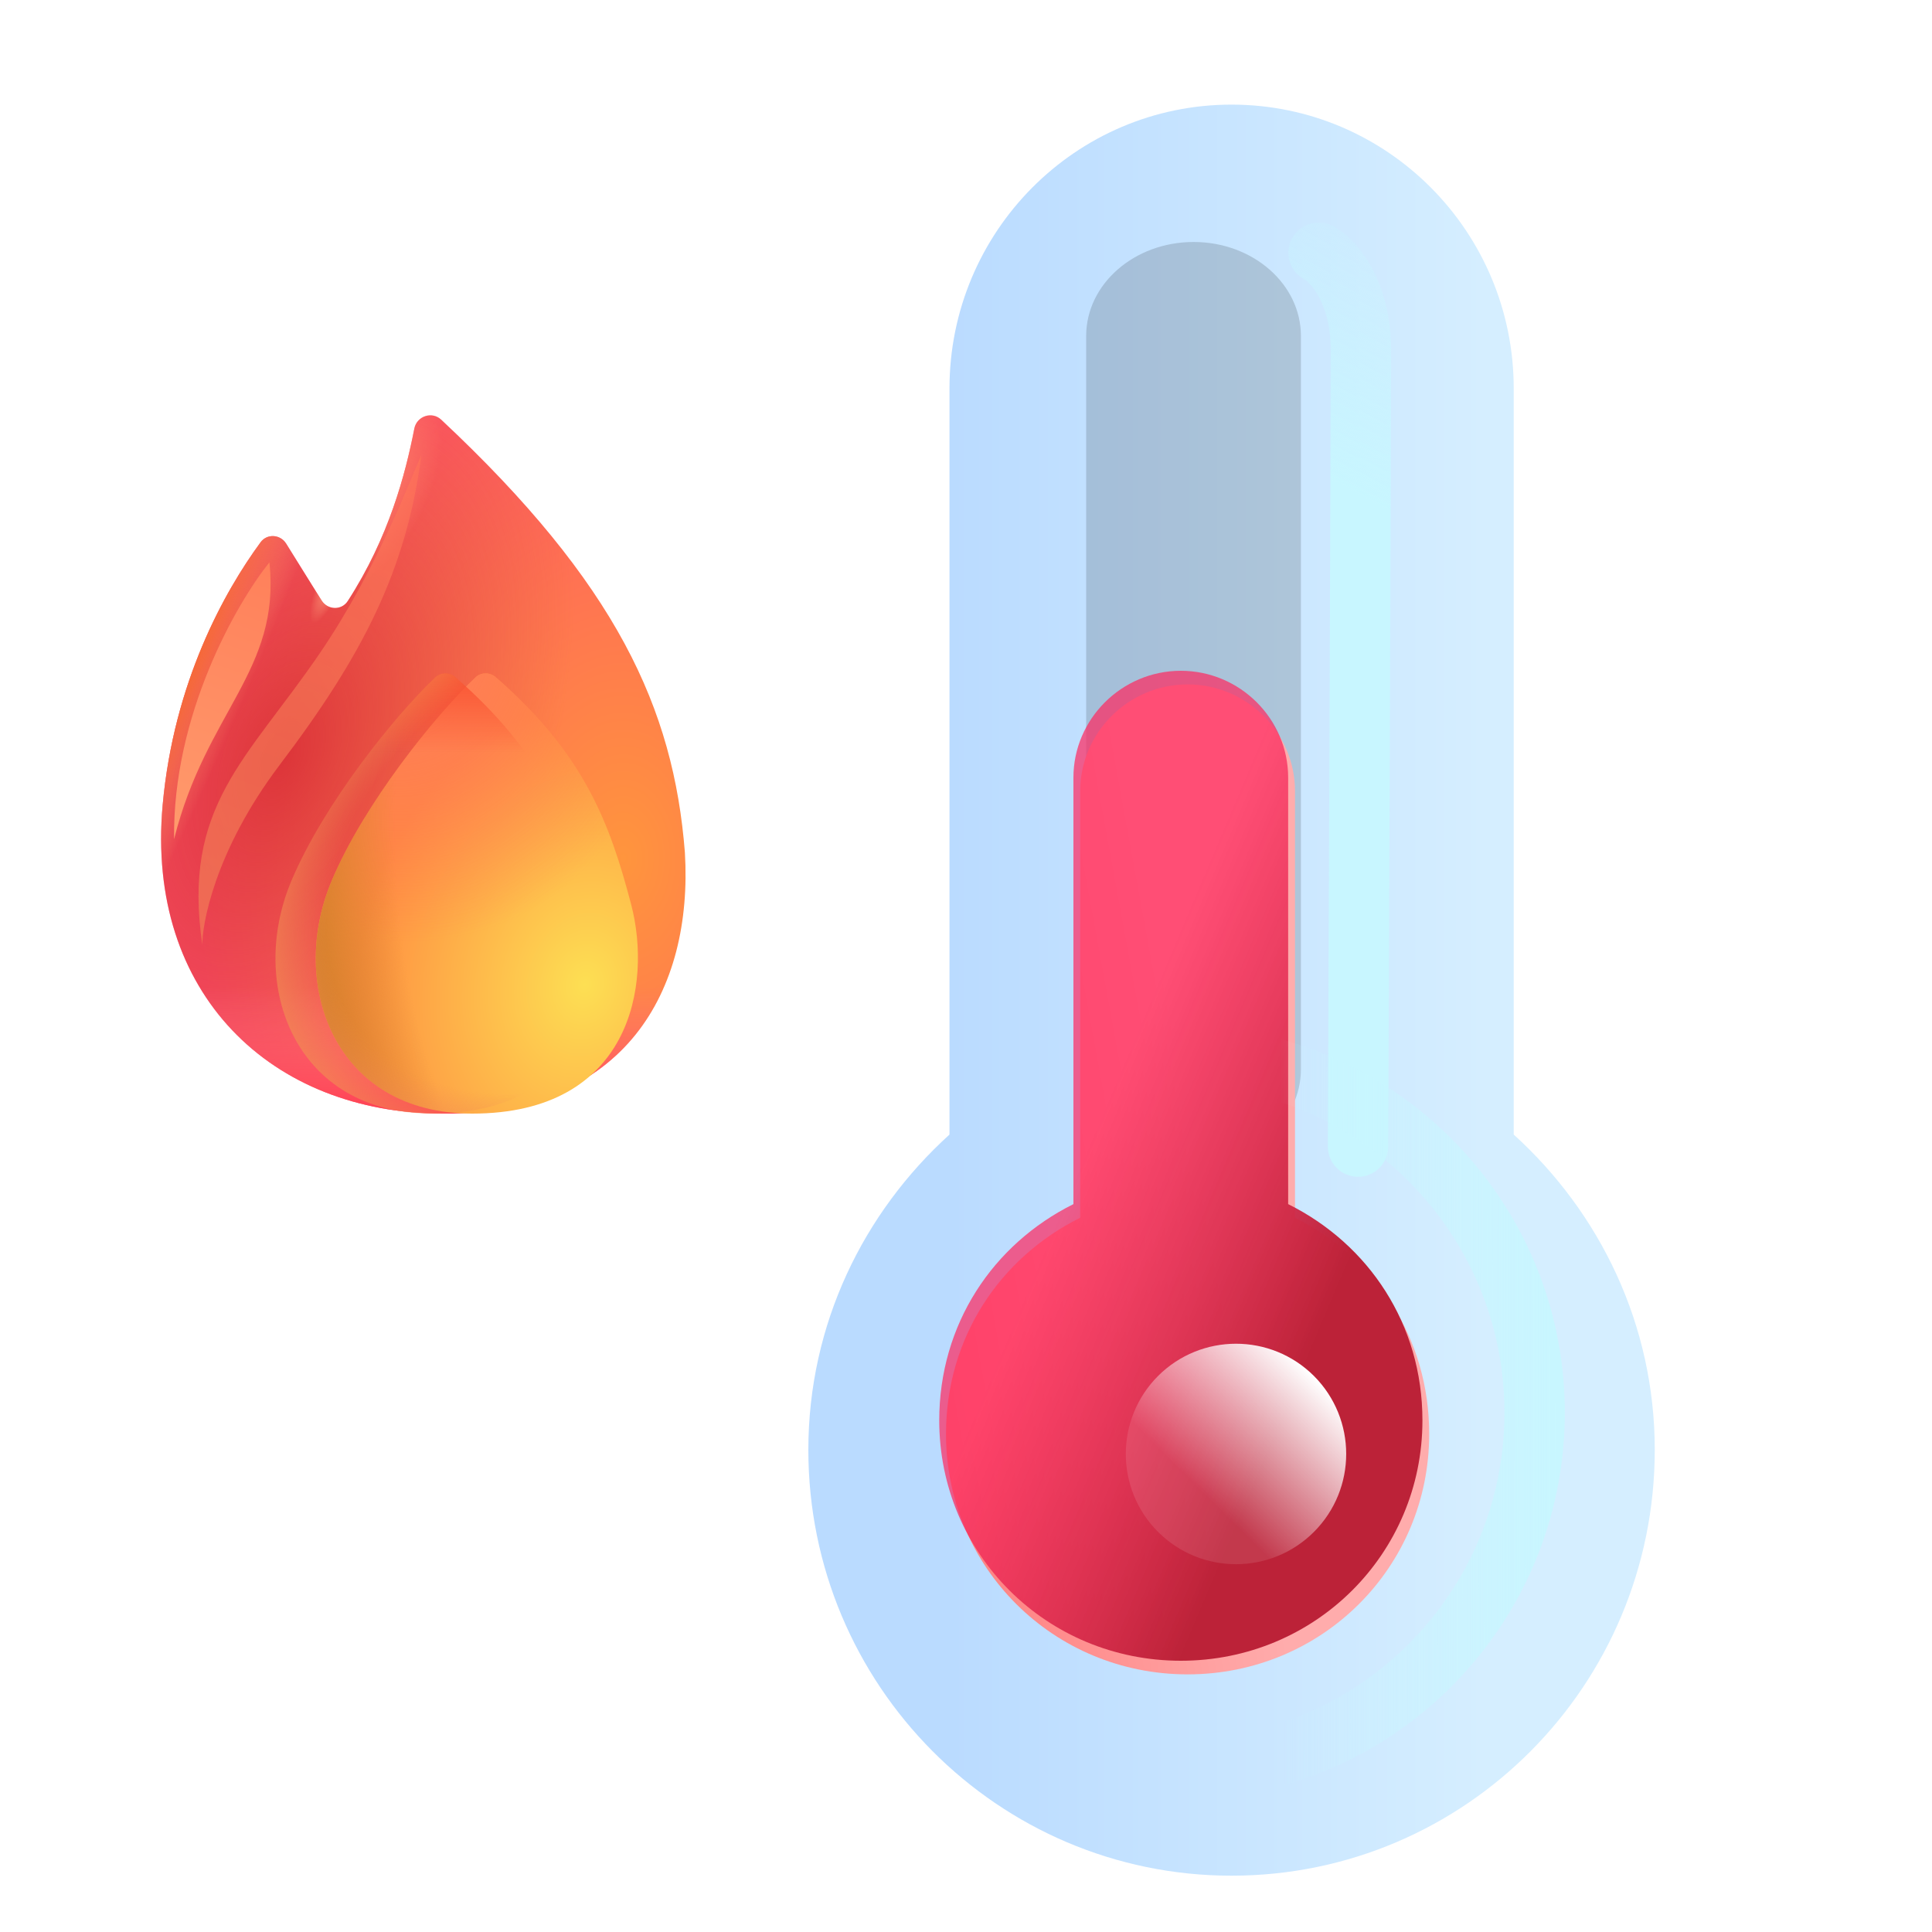 <svg width="20" height="20" viewBox="0 0 20 20" fill="none" xmlns="http://www.w3.org/2000/svg">
<g filter="url(#filter0_dd_740_241659)">
<path d="M15.253 3.772C15.253 2.149 13.945 0.833 12.332 0.833C10.719 0.833 9.412 2.149 9.412 3.772V11.495C8.521 12.303 7.951 13.459 7.951 14.759C7.951 17.194 9.914 19.167 12.332 19.167C14.752 19.167 16.713 17.194 16.713 14.759C16.713 13.459 16.143 12.303 15.253 11.495V3.772Z" fill="url(#paint0_linear_740_241659)"/>
</g>
<g filter="url(#filter1_f_740_241659)">
<path fill-rule="evenodd" clip-rule="evenodd" d="M13.505 2.893C13.505 2.893 13.505 2.893 13.505 2.893C13.352 2.813 13.293 2.624 13.373 2.471C13.453 2.319 13.642 2.259 13.795 2.339C14.061 2.479 14.401 2.907 14.401 3.632C14.401 4.263 14.381 9.388 14.371 11.871C14.37 12.043 14.23 12.183 14.057 12.182C13.885 12.181 13.745 12.041 13.746 11.868C13.756 9.384 13.776 4.261 13.776 3.632C13.776 3.367 13.715 3.185 13.65 3.068C13.618 3.008 13.584 2.965 13.555 2.936C13.541 2.921 13.529 2.91 13.52 2.903C13.511 2.896 13.506 2.893 13.505 2.893Z" fill="url(#paint1_linear_740_241659)"/>
</g>
<path fill-rule="evenodd" clip-rule="evenodd" d="M12.356 2.505C12.97 2.505 13.467 2.941 13.467 3.478V11.069C13.467 11.606 12.97 12.042 12.356 12.042C11.742 12.042 11.244 11.606 11.244 11.069V3.478C11.244 2.941 11.742 2.505 12.356 2.505Z" fill="black" fill-opacity="0.15"/>
<g filter="url(#filter2_d_740_241659)">
<path d="M13.406 12.439C13.406 10.799 13.406 9.664 13.406 8.024C13.406 7.416 12.906 6.918 12.294 6.918C11.683 6.918 11.182 7.416 11.182 8.024C11.182 9.664 11.182 10.799 11.182 12.439C10.349 12.853 9.793 13.683 9.793 14.678C9.793 16.06 10.905 17.166 12.294 17.166C13.684 17.166 14.795 16.06 14.795 14.678C14.795 13.683 14.24 12.853 13.406 12.439Z" fill="url(#paint2_linear_740_241659)"/>
</g>
<path d="M13.335 12.465C13.335 10.825 13.335 9.69 13.335 8.05C13.335 7.442 12.835 6.944 12.224 6.944C11.613 6.944 11.112 7.442 11.112 8.05C11.112 9.69 11.112 10.825 11.112 12.465C10.278 12.88 9.723 13.709 9.723 14.704C9.723 16.086 10.834 17.192 12.224 17.192C13.613 17.192 14.725 16.086 14.725 14.704C14.725 13.709 14.169 12.88 13.335 12.465Z" fill="url(#paint3_linear_740_241659)"/>
<path d="M11.988 15.858C12.434 16.304 13.156 16.304 13.602 15.858C14.047 15.412 14.047 14.69 13.602 14.244C13.156 13.799 12.434 13.799 11.988 14.244C11.543 14.69 11.543 15.412 11.988 15.858Z" fill="url(#paint4_linear_740_241659)"/>
<g filter="url(#filter3_f_740_241659)">
<path fill-rule="evenodd" clip-rule="evenodd" d="M11.875 10.925C11.875 10.752 12.015 10.612 12.188 10.612C14.403 10.612 16.199 12.408 16.199 14.624C16.199 16.839 14.403 18.635 12.188 18.635C12.015 18.635 11.875 18.495 11.875 18.323C11.875 18.15 12.015 18.01 12.188 18.01C14.058 18.01 15.574 16.494 15.574 14.624C15.574 12.753 14.058 11.237 12.188 11.237C12.015 11.237 11.875 11.097 11.875 10.925Z" fill="url(#paint5_linear_740_241659)"/>
</g>
<path d="M3.6 6.222C4.026 5.563 4.197 4.909 4.289 4.437C4.314 4.308 4.471 4.254 4.567 4.344C6.382 6.043 6.973 7.332 7.09 8.825C7.175 10.255 6.472 11.528 4.585 11.528C2.814 11.528 1.506 10.291 1.684 8.332C1.799 7.064 2.323 6.123 2.698 5.613C2.765 5.522 2.902 5.531 2.962 5.627L3.329 6.216C3.392 6.316 3.536 6.321 3.6 6.222Z" fill="url(#paint6_radial_740_241659)"/>
<path d="M3.6 6.222C4.026 5.563 4.197 4.909 4.289 4.437C4.314 4.308 4.471 4.254 4.567 4.344C6.382 6.043 6.973 7.332 7.09 8.825C7.175 10.255 6.472 11.528 4.585 11.528C2.814 11.528 1.506 10.291 1.684 8.332C1.799 7.064 2.323 6.123 2.698 5.613C2.765 5.522 2.902 5.531 2.962 5.627L3.329 6.216C3.392 6.316 3.536 6.321 3.6 6.222Z" fill="url(#paint7_radial_740_241659)" fill-opacity="0.7"/>
<path d="M3.6 6.222C4.026 5.563 4.197 4.909 4.289 4.437C4.314 4.308 4.471 4.254 4.567 4.344C6.382 6.043 6.973 7.332 7.09 8.825C7.175 10.255 6.472 11.528 4.585 11.528C2.814 11.528 1.506 10.291 1.684 8.332C1.799 7.064 2.323 6.123 2.698 5.613C2.765 5.522 2.902 5.531 2.962 5.627L3.329 6.216C3.392 6.316 3.536 6.321 3.6 6.222Z" fill="url(#paint8_linear_740_241659)"/>
<path d="M3.6 6.222C4.026 5.563 4.197 4.909 4.289 4.437C4.314 4.308 4.471 4.254 4.567 4.344C6.382 6.043 6.973 7.332 7.09 8.825C7.175 10.255 6.472 11.528 4.585 11.528C2.814 11.528 1.506 10.291 1.684 8.332C1.799 7.064 2.323 6.123 2.698 5.613C2.765 5.522 2.902 5.531 2.962 5.627L3.329 6.216C3.392 6.316 3.536 6.321 3.6 6.222Z" fill="url(#paint9_radial_740_241659)"/>
<path d="M3.6 6.222C4.026 5.563 4.197 4.909 4.289 4.437C4.314 4.308 4.471 4.254 4.567 4.344C6.382 6.043 6.973 7.332 7.09 8.825C7.175 10.255 6.472 11.528 4.585 11.528C2.814 11.528 1.506 10.291 1.684 8.332C1.799 7.064 2.323 6.123 2.698 5.613C2.765 5.522 2.902 5.531 2.962 5.627L3.329 6.216C3.392 6.316 3.536 6.321 3.6 6.222Z" fill="url(#paint10_radial_740_241659)"/>
<path d="M3.6 6.222C4.026 5.563 4.197 4.909 4.289 4.437C4.314 4.308 4.471 4.254 4.567 4.344C6.382 6.043 6.973 7.332 7.09 8.825C7.175 10.255 6.472 11.528 4.585 11.528C2.814 11.528 1.506 10.291 1.684 8.332C1.799 7.064 2.323 6.123 2.698 5.613C2.765 5.522 2.902 5.531 2.962 5.627L3.329 6.216C3.392 6.316 3.536 6.321 3.6 6.222Z" fill="url(#paint11_radial_740_241659)"/>
<g filter="url(#filter4_i_740_241659)">
<path d="M3.015 9.122C3.354 8.316 4.082 7.416 4.504 7.013C4.563 6.957 4.654 6.957 4.715 7.01C5.635 7.812 5.896 8.524 6.116 9.36C6.335 10.19 6.116 11.528 4.47 11.528C3.053 11.528 2.562 10.201 3.015 9.122Z" fill="url(#paint12_radial_740_241659)"/>
<path d="M3.015 9.122C3.354 8.316 4.082 7.416 4.504 7.013C4.563 6.957 4.654 6.957 4.715 7.01C5.635 7.812 5.896 8.524 6.116 9.36C6.335 10.19 6.116 11.528 4.47 11.528C3.053 11.528 2.562 10.201 3.015 9.122Z" fill="url(#paint13_radial_740_241659)"/>
<path d="M3.015 9.122C3.354 8.316 4.082 7.416 4.504 7.013C4.563 6.957 4.654 6.957 4.715 7.01C5.635 7.812 5.896 8.524 6.116 9.36C6.335 10.19 6.116 11.528 4.47 11.528C3.053 11.528 2.562 10.201 3.015 9.122Z" fill="url(#paint14_radial_740_241659)"/>
</g>
<path d="M3.015 9.122C3.354 8.316 4.082 7.416 4.504 7.013C4.563 6.957 4.654 6.957 4.715 7.01C5.635 7.812 5.896 8.524 6.116 9.36C6.335 10.19 6.116 11.528 4.47 11.528C3.053 11.528 2.562 10.201 3.015 9.122Z" fill="url(#paint15_linear_740_241659)"/>
<path d="M3.015 9.122C3.354 8.316 4.082 7.416 4.504 7.013C4.563 6.957 4.654 6.957 4.715 7.01C5.635 7.812 5.896 8.524 6.116 9.36C6.335 10.19 6.116 11.528 4.47 11.528C3.053 11.528 2.562 10.201 3.015 9.122Z" fill="url(#paint16_radial_740_241659)"/>
<g opacity="0.6" filter="url(#filter5_f_740_241659)">
<path d="M3.306 6.769C3.905 5.892 4.255 4.944 4.362 4.71C4.206 5.908 3.752 6.786 2.897 7.916C2.212 8.82 2.089 9.594 2.095 9.782C1.881 8.344 2.558 7.864 3.306 6.769Z" fill="url(#paint17_linear_740_241659)"/>
</g>
<g filter="url(#filter6_f_740_241659)">
<path d="M2.789 5.821C2.453 6.239 1.785 7.396 1.802 8.687C2.133 7.363 2.907 6.945 2.789 5.821Z" fill="url(#paint18_linear_740_241659)"/>
</g>
<defs>
<filter id="filter0_dd_740_241659" x="7.535" y="0.417" width="10.012" height="19.417" filterUnits="userSpaceOnUse" color-interpolation-filters="sRGB">
<feFlood flood-opacity="0" result="BackgroundImageFix"/>
<feColorMatrix in="SourceAlpha" type="matrix" values="0 0 0 0 0 0 0 0 0 0 0 0 0 0 0 0 0 0 127 0" result="hardAlpha"/>
<feOffset/>
<feGaussianBlur stdDeviation="0.208"/>
<feColorMatrix type="matrix" values="0 0 0 0 0 0 0 0 0 0 0 0 0 0 0 0 0 0 0.2 0"/>
<feBlend mode="normal" in2="BackgroundImageFix" result="effect1_dropShadow_740_241659"/>
<feColorMatrix in="SourceAlpha" type="matrix" values="0 0 0 0 0 0 0 0 0 0 0 0 0 0 0 0 0 0 127 0" result="hardAlpha"/>
<feOffset dx="0.417" dy="0.25"/>
<feGaussianBlur stdDeviation="0.208"/>
<feColorMatrix type="matrix" values="0 0 0 0 0 0 0 0 0 0 0 0 0 0 0 0 0 0 0.15 0"/>
<feBlend mode="normal" in2="effect1_dropShadow_740_241659" result="effect2_dropShadow_740_241659"/>
<feBlend mode="normal" in="SourceGraphic" in2="effect2_dropShadow_740_241659" result="shape"/>
</filter>
<filter id="filter1_f_740_241659" x="12.713" y="1.679" width="2.312" height="11.128" filterUnits="userSpaceOnUse" color-interpolation-filters="sRGB">
<feFlood flood-opacity="0" result="BackgroundImageFix"/>
<feBlend mode="normal" in="SourceGraphic" in2="BackgroundImageFix" result="shape"/>
<feGaussianBlur stdDeviation="0.312" result="effect1_foregroundBlur_740_241659"/>
</filter>
<filter id="filter2_d_740_241659" x="9.626" y="6.918" width="5.335" height="10.581" filterUnits="userSpaceOnUse" color-interpolation-filters="sRGB">
<feFlood flood-opacity="0" result="BackgroundImageFix"/>
<feColorMatrix in="SourceAlpha" type="matrix" values="0 0 0 0 0 0 0 0 0 0 0 0 0 0 0 0 0 0 127 0" result="hardAlpha"/>
<feOffset dy="0.167"/>
<feGaussianBlur stdDeviation="0.083"/>
<feComposite in2="hardAlpha" operator="out"/>
<feColorMatrix type="matrix" values="0 0 0 0 0.7 0 0 0 0 0.216 0 0 0 0 0.216 0 0 0 1 0"/>
<feBlend mode="normal" in2="BackgroundImageFix" result="effect1_dropShadow_740_241659"/>
<feBlend mode="normal" in="SourceGraphic" in2="effect1_dropShadow_740_241659" result="shape"/>
</filter>
<filter id="filter3_f_740_241659" x="11.25" y="9.987" width="5.574" height="9.272" filterUnits="userSpaceOnUse" color-interpolation-filters="sRGB">
<feFlood flood-opacity="0" result="BackgroundImageFix"/>
<feBlend mode="normal" in="SourceGraphic" in2="BackgroundImageFix" result="shape"/>
<feGaussianBlur stdDeviation="0.312" result="effect1_foregroundBlur_740_241659"/>
</filter>
<filter id="filter4_i_740_241659" x="2.852" y="6.97" width="3.753" height="4.558" filterUnits="userSpaceOnUse" color-interpolation-filters="sRGB">
<feFlood flood-opacity="0" result="BackgroundImageFix"/>
<feBlend mode="normal" in="SourceGraphic" in2="BackgroundImageFix" result="shape"/>
<feColorMatrix in="SourceAlpha" type="matrix" values="0 0 0 0 0 0 0 0 0 0 0 0 0 0 0 0 0 0 127 0" result="hardAlpha"/>
<feOffset dx="0.417"/>
<feGaussianBlur stdDeviation="0.208"/>
<feComposite in2="hardAlpha" operator="arithmetic" k2="-1" k3="1"/>
<feColorMatrix type="matrix" values="0 0 0 0 0.953 0 0 0 0 0.616 0 0 0 0 0.365 0 0 0 0.6 0"/>
<feBlend mode="normal" in2="shape" result="effect1_innerShadow_740_241659"/>
</filter>
<filter id="filter5_f_740_241659" x="1.013" y="3.668" width="4.39" height="7.155" filterUnits="userSpaceOnUse" color-interpolation-filters="sRGB">
<feFlood flood-opacity="0" result="BackgroundImageFix"/>
<feBlend mode="normal" in="SourceGraphic" in2="BackgroundImageFix" result="shape"/>
<feGaussianBlur stdDeviation="0.521" result="effect1_foregroundBlur_740_241659"/>
</filter>
<filter id="filter6_f_740_241659" x="0.551" y="4.571" width="3.5" height="5.366" filterUnits="userSpaceOnUse" color-interpolation-filters="sRGB">
<feFlood flood-opacity="0" result="BackgroundImageFix"/>
<feBlend mode="normal" in="SourceGraphic" in2="BackgroundImageFix" result="shape"/>
<feGaussianBlur stdDeviation="0.625" result="effect1_foregroundBlur_740_241659"/>
</filter>
<linearGradient id="paint0_linear_740_241659" x1="9.413" y1="11.387" x2="14.961" y2="11.387" gradientUnits="userSpaceOnUse">
<stop stop-color="#BADBFF"/>
<stop offset="1" stop-color="#D5EEFF"/>
</linearGradient>
<linearGradient id="paint1_linear_740_241659" x1="13.66" y1="1.511" x2="9.215" y2="9.614" gradientUnits="userSpaceOnUse">
<stop stop-color="#C8F6FF" stop-opacity="0"/>
<stop offset="0.322" stop-color="#C8F6FF"/>
</linearGradient>
<linearGradient id="paint2_linear_740_241659" x1="8.542" y1="16.532" x2="13.497" y2="15.627" gradientUnits="userSpaceOnUse">
<stop offset="0.052" stop-color="#ED7474"/>
<stop offset="0.385" stop-color="#FF8787"/>
<stop offset="0.922" stop-color="#FFACAC"/>
</linearGradient>
<linearGradient id="paint3_linear_740_241659" x1="8.507" y1="13.399" x2="13.017" y2="15.309" gradientUnits="userSpaceOnUse">
<stop offset="0.396" stop-color="#FF285E" stop-opacity="0.71"/>
<stop offset="1" stop-color="#BC2238"/>
</linearGradient>
<linearGradient id="paint4_linear_740_241659" x1="13.315" y1="13.957" x2="11.701" y2="15.571" gradientUnits="userSpaceOnUse">
<stop stop-color="white"/>
<stop offset="0.733" stop-color="white" stop-opacity="0.1"/>
</linearGradient>
<linearGradient id="paint5_linear_740_241659" x1="13.259" y1="14.114" x2="16.133" y2="14.113" gradientUnits="userSpaceOnUse">
<stop stop-color="#C8F6FF" stop-opacity="0"/>
<stop offset="0.99" stop-color="#C8F6FF"/>
</linearGradient>
<radialGradient id="paint6_radial_740_241659" cx="0" cy="0" r="1" gradientUnits="userSpaceOnUse" gradientTransform="translate(6.457 8.884) rotate(-179.474) scale(4.421 6.667)">
<stop stop-color="#FF953D"/>
<stop offset="1" stop-color="#FF486D"/>
</radialGradient>
<radialGradient id="paint7_radial_740_241659" cx="0" cy="0" r="1" gradientUnits="userSpaceOnUse" gradientTransform="translate(2.933 7.833) rotate(-157.937) scale(2.675 4.615)">
<stop stop-color="#CE2727"/>
<stop offset="1" stop-color="#CE5327" stop-opacity="0"/>
</radialGradient>
<linearGradient id="paint8_linear_740_241659" x1="4.992" y1="11.528" x2="4.992" y2="10.209" gradientUnits="userSpaceOnUse">
<stop stop-color="#FF3F52"/>
<stop offset="1" stop-color="#FF7583" stop-opacity="0"/>
</linearGradient>
<radialGradient id="paint9_radial_740_241659" cx="0" cy="0" r="1" gradientUnits="userSpaceOnUse" gradientTransform="translate(1.533 7.506) rotate(24.015) scale(0.803 6.645)">
<stop stop-color="#F76414"/>
<stop offset="1" stop-color="#FFAA7B" stop-opacity="0"/>
</radialGradient>
<radialGradient id="paint10_radial_740_241659" cx="0" cy="0" r="1" gradientUnits="userSpaceOnUse" gradientTransform="translate(3.845 5.026) rotate(25.328) scale(0.594 1.193)">
<stop stop-color="#FF846C"/>
<stop offset="1" stop-color="#FF846C" stop-opacity="0"/>
</radialGradient>
<radialGradient id="paint11_radial_740_241659" cx="0" cy="0" r="1" gradientUnits="userSpaceOnUse" gradientTransform="translate(3.472 5.908) rotate(113.224) scale(0.589 0.135)">
<stop stop-color="#FFA682"/>
<stop offset="1" stop-color="#FFA682" stop-opacity="0"/>
</radialGradient>
<radialGradient id="paint12_radial_740_241659" cx="0" cy="0" r="1" gradientUnits="userSpaceOnUse" gradientTransform="translate(5.637 10.192) rotate(-168.558) scale(2.385 2.97)">
<stop stop-color="#FDDF53"/>
<stop offset="1" stop-color="#FF8E41"/>
</radialGradient>
<radialGradient id="paint13_radial_740_241659" cx="0" cy="0" r="1" gradientUnits="userSpaceOnUse" gradientTransform="translate(3.544 6.438) rotate(69.044) scale(3.363 2.922)">
<stop stop-color="#FF7C65"/>
<stop offset="1" stop-color="#FF6B4E" stop-opacity="0"/>
</radialGradient>
<radialGradient id="paint14_radial_740_241659" cx="0" cy="0" r="1" gradientUnits="userSpaceOnUse" gradientTransform="translate(5.17 9.301) rotate(174.239) scale(2.33 5.705)">
<stop offset="0.628" stop-color="#D7812D" stop-opacity="0"/>
<stop offset="1" stop-color="#D7812D"/>
</radialGradient>
<linearGradient id="paint15_linear_740_241659" x1="4.519" y1="6.918" x2="4.519" y2="7.786" gradientUnits="userSpaceOnUse">
<stop stop-color="#F95131"/>
<stop offset="1" stop-color="#F95131" stop-opacity="0"/>
</linearGradient>
<radialGradient id="paint16_radial_740_241659" cx="0" cy="0" r="1" gradientUnits="userSpaceOnUse" gradientTransform="translate(6.061 8.866) rotate(143.063) scale(3.818 2.763)">
<stop offset="0.772" stop-color="#F18A52" stop-opacity="0"/>
<stop offset="1" stop-color="#F18A52"/>
</radialGradient>
<linearGradient id="paint17_linear_740_241659" x1="4.129" y1="4.885" x2="2.231" y2="9.663" gradientUnits="userSpaceOnUse">
<stop stop-color="#FF7558"/>
<stop offset="1" stop-color="#F38758"/>
</linearGradient>
<linearGradient id="paint18_linear_740_241659" x1="2.719" y1="5.891" x2="1.695" y2="8.822" gradientUnits="userSpaceOnUse">
<stop stop-color="#FF815B"/>
<stop offset="1" stop-color="#FF9C6D"/>
</linearGradient>
</defs>
</svg>

